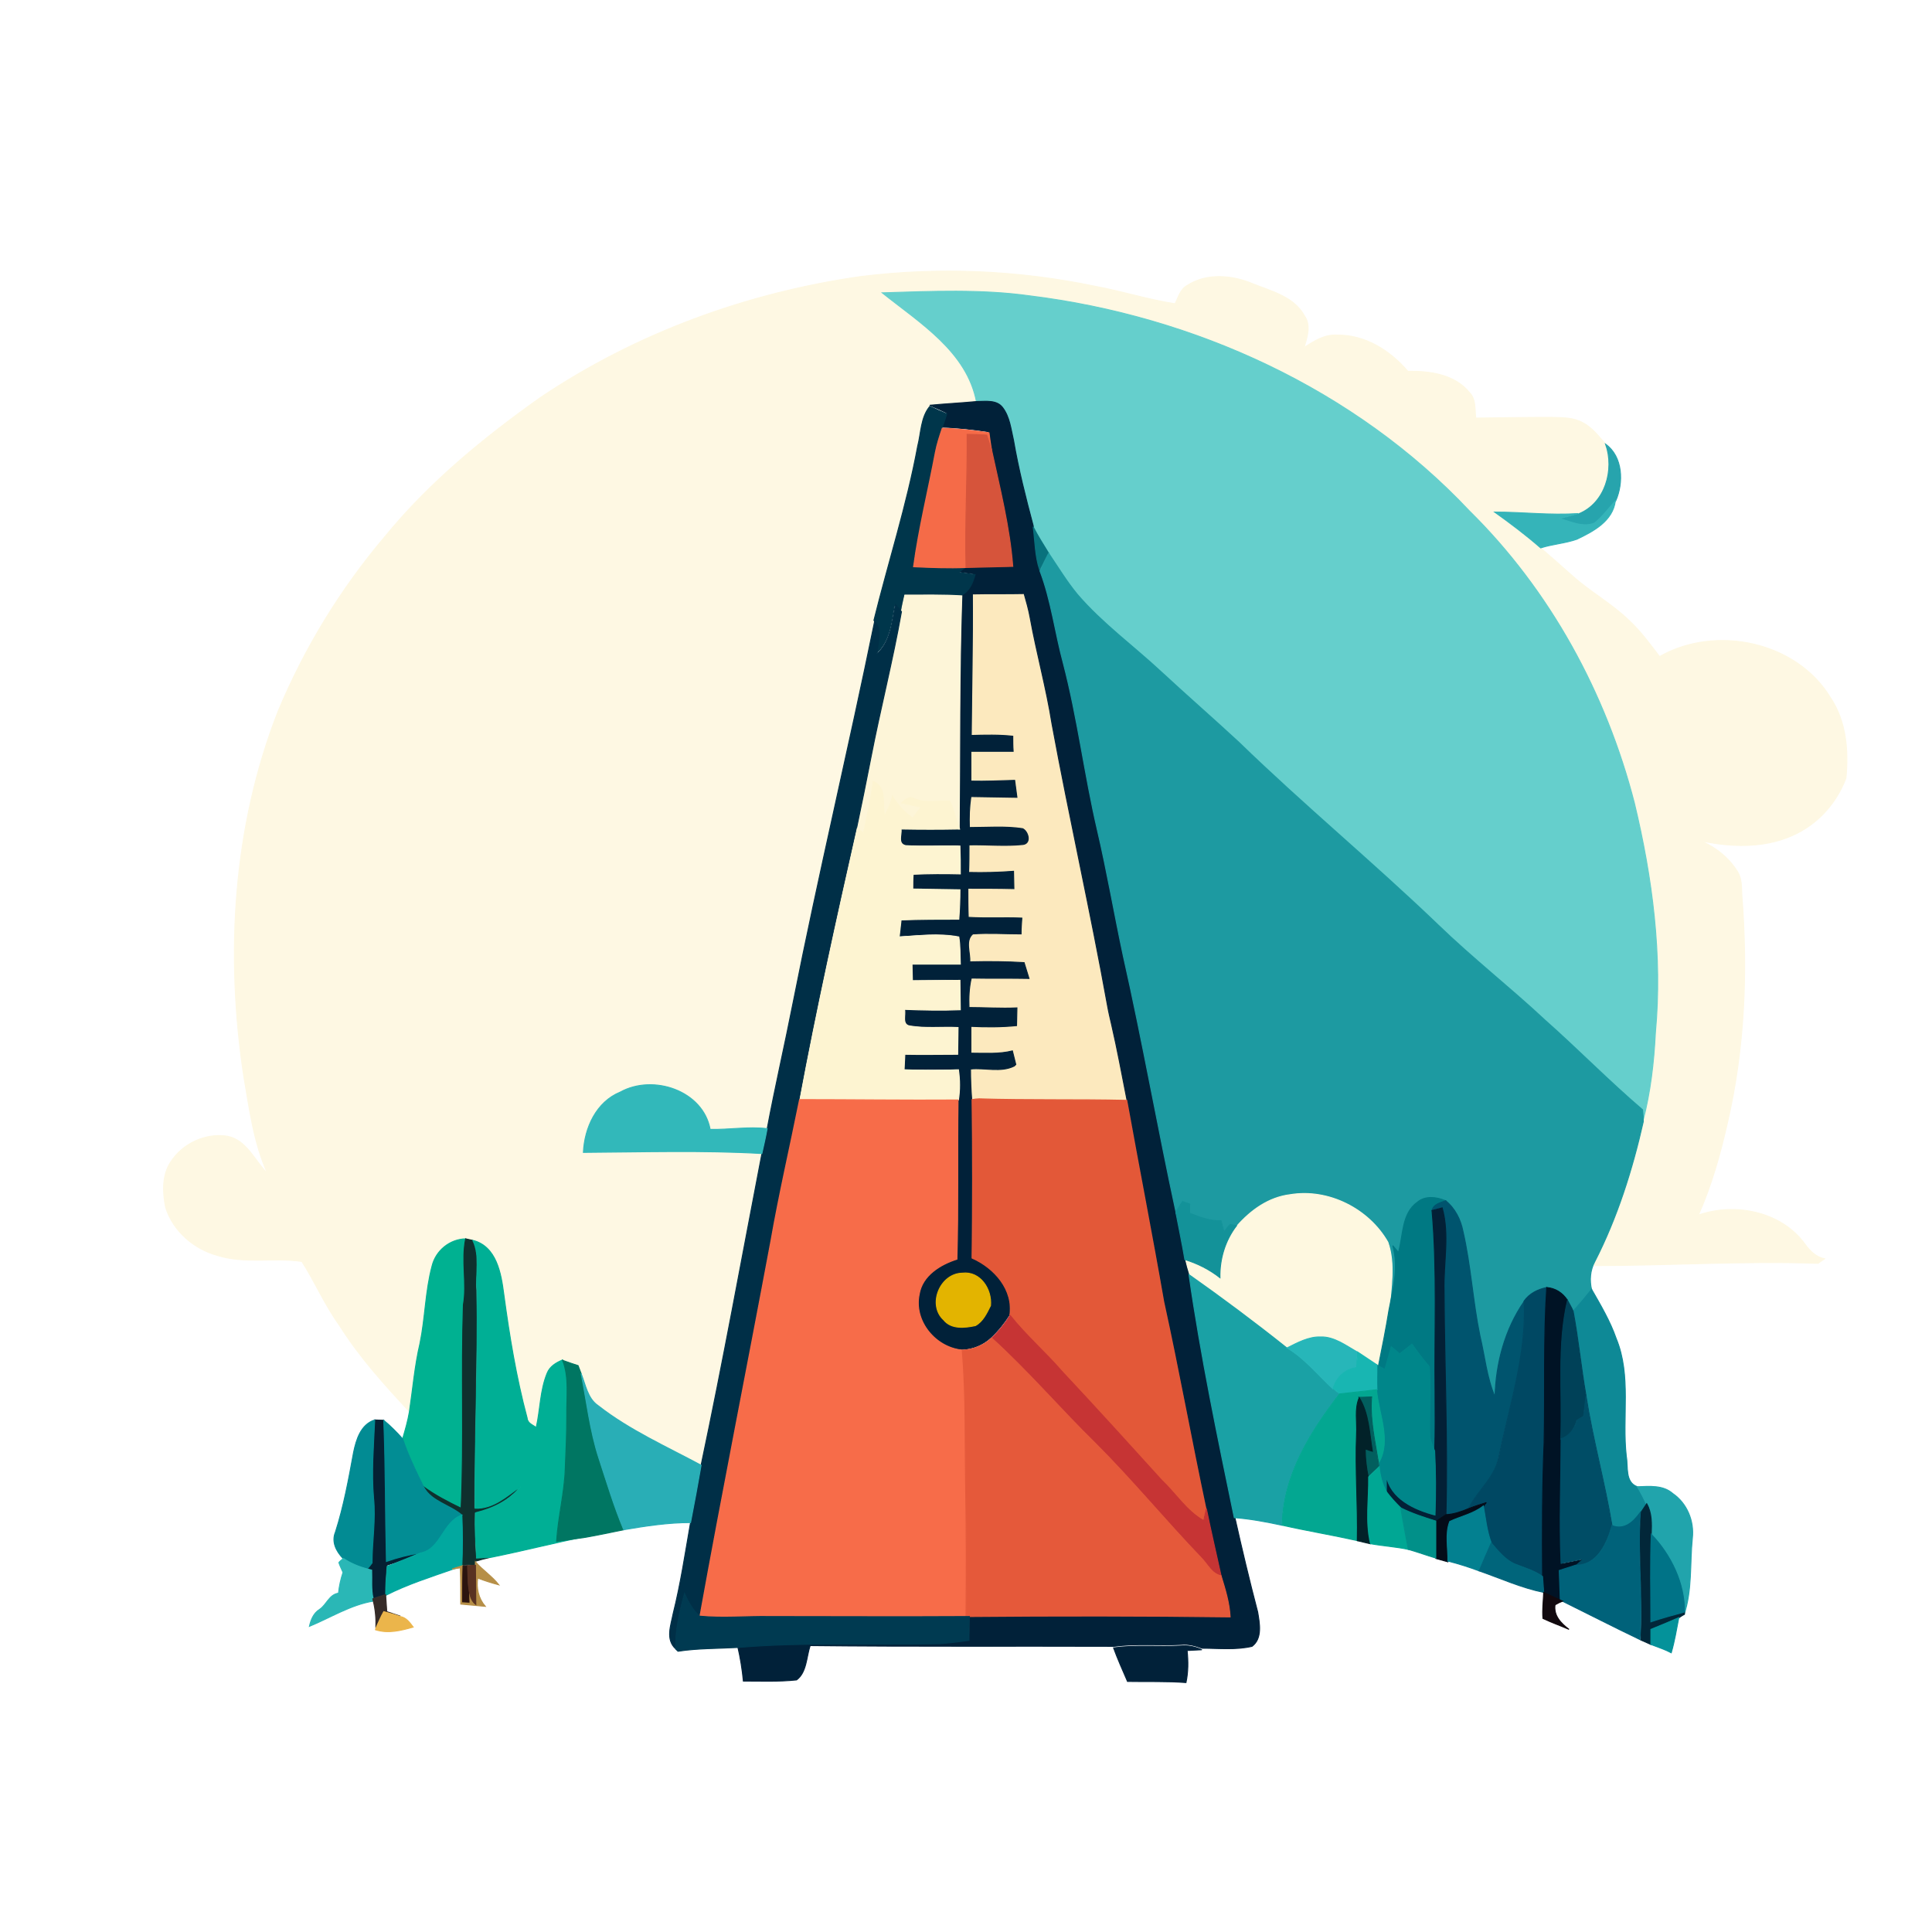 <?xml version="1.0" encoding="utf-8"?>
<!-- Generator: Adobe Illustrator 27.5.0, SVG Export Plug-In . SVG Version: 6.00 Build 0)  -->
<svg version="1.1" id="Layer_1" xmlns="http://www.w3.org/2000/svg" xmlns:xlink="http://www.w3.org/1999/xlink" x="0px" y="0px"
	 viewBox="0 0 512 512" style="enable-background:new 0 0 512 512;" xml:space="preserve">
<style type="text/css">
	.st0{display:none;fill:#3FBFC1;stroke:#3FBFC1;stroke-width:0.25;}
	.st1{fill:#FCE9BE;stroke:#FEF8E3;stroke-width:0.25;}
	.st2{fill:#FEF8E3;stroke:#FEF8E3;stroke-width:0.25;}
	.st3{fill:#65CFCC;stroke:#65CFCC;stroke-width:0.25;}
	.st4{fill:#012139;stroke:#012139;stroke-width:0.25;}
	.st5{fill:#00364B;stroke:#00364B;stroke-width:0.25;}
	.st6{fill:#F56B48;stroke:#F56B48;stroke-width:0.25;}
	.st7{fill:#D6543B;stroke:#D6543B;stroke-width:0.25;}
	.st8{fill:#27A4AD;stroke:#27A4AD;stroke-width:0.25;}
	.st9{fill:#35B4B9;stroke:#35B4B9;stroke-width:0.25;}
	.st10{fill:#09727D;stroke:#09727D;stroke-width:0.25;}
	.st11{fill:#1D9AA1;stroke:#1D9AA1;stroke-width:0.25;}
	.st12{fill:#FDF5D8;stroke:#FDF5D8;stroke-width:0.25;}
	.st13{display:none;fill:#FAE4B5;stroke:#FAE4B5;stroke-width:0.25;}
	.st14{fill:#002F47;stroke:#002F47;stroke-width:0.25;}
	.st15{display:none;fill:#34B9BA;stroke:#34B9BA;stroke-width:0.25;}
	.st16{display:none;fill:#FCE9BE;stroke:#FCE9BE;stroke-width:0.25;}
	.st17{fill:#FDF4D1;stroke:#FDF4D1;stroke-width:0.25;}
	.st18{display:none;fill:#2FACB1;stroke:#2FACB1;stroke-width:0.25;}
	.st19{display:none;fill:#35B6B9;stroke:#35B6B9;stroke-width:0.25;}
	.st20{display:none;fill:#FBE3B3;stroke:#FBE3B3;stroke-width:0.25;}
	.st21{display:none;fill:#C2AA7A;stroke:#C2AA7A;stroke-width:0.25;}
	.st22{display:none;fill:#F4D59F;stroke:#F4D59F;stroke-width:0.25;}
	.st23{display:none;fill:#F7E6C1;stroke:#F7E6C1;stroke-width:0.25;}
	.st24{display:none;fill:#F3E2B4;stroke:#F3E2B4;stroke-width:0.25;}
	.st25{fill:#32B8BA;stroke:#32B8BA;stroke-width:0.25;}
	.st26{fill:#F76C49;stroke:#F76C49;stroke-width:0.25;}
	.st27{fill:#E35838;stroke:#E35838;stroke-width:0.25;}
	.st28{display:none;fill:#2FB1B5;stroke:#2FB1B5;stroke-width:0.25;}
	.st29{fill:#FEF8E0;stroke:#FEF8E0;stroke-width:0.25;}
	.st30{fill:#007983;stroke:#007983;stroke-width:0.25;}
	.st31{fill:#139299;stroke:#139299;stroke-width:0.25;}
	.st32{fill:#00546E;stroke:#00546E;stroke-width:0.25;}
	.st33{fill:#032036;stroke:#032036;stroke-width:0.25;}
	.st34{fill:#00B191;stroke:#00B191;stroke-width:0.25;}
	.st35{fill:#0F302E;stroke:#0F302E;stroke-width:0.25;}
	.st36{fill:#00AF95;stroke:#00AF95;stroke-width:0.25;}
	.st37{display:none;fill:#FBEFD3;stroke:#FBEFD3;stroke-width:0.25;}
	.st38{display:none;fill:#33B4B7;stroke:#33B4B7;stroke-width:0.25;}
	.st39{fill:#E3B400;stroke:#E3B400;stroke-width:0.25;}
	.st40{fill:#1AA1A5;stroke:#1AA1A5;stroke-width:0.25;}
	.st41{fill:#004863;stroke:#004863;stroke-width:0.25;}
	.st42{fill:#001325;stroke:#001325;stroke-width:0.25;}
	.st43{fill:#0E8996;stroke:#0E8996;stroke-width:0.25;}
	.st44{fill:#004158;stroke:#004158;stroke-width:0.25;}
	.st45{fill:#C63434;stroke:#C63434;stroke-width:0.25;}
	.st46{fill:#27B6B9;stroke:#27B6B9;stroke-width:0.25;}
	.st47{fill:#E5593A;stroke:#E5593A;stroke-width:0.25;}
	.st48{fill:#00868A;stroke:#00868A;stroke-width:0.25;}
	.st49{fill:#18B6B2;stroke:#18B6B2;stroke-width:0.25;}
	.st50{fill:#007662;stroke:#007662;stroke-width:0.25;}
	.st51{fill:#29AEB6;stroke:#29AEB6;stroke-width:0.25;}
	.st52{fill:#03A791;stroke:#03A791;stroke-width:0.25;}
	.st53{fill:#025F5E;stroke:#025F5E;stroke-width:0.25;}
	.st54{fill:#004D66;stroke:#004D66;stroke-width:0.25;}
	.st55{fill:#022229;stroke:#022229;stroke-width:0.25;}
	.st56{fill:#052033;stroke:#052033;stroke-width:0.25;}
	.st57{fill:#028B93;stroke:#028B93;stroke-width:0.25;}
	.st58{fill:#028D94;stroke:#028D94;stroke-width:0.25;}
	.st59{fill:#00A794;stroke:#00A794;stroke-width:0.25;}
	.st60{fill:#21A4AC;stroke:#21A4AC;stroke-width:0.25;}
	.st61{fill:#040C19;stroke:#040C19;stroke-width:0.25;}
	.st62{fill:#022739;stroke:#022739;stroke-width:0.25;}
	.st63{fill:#019089;stroke:#019089;stroke-width:0.25;}
	.st64{fill:#038090;stroke:#038090;stroke-width:0.25;}
	.st65{fill:#00627A;stroke:#00627A;stroke-width:0.25;}
	.st66{fill:#01A89F;stroke:#01A89F;stroke-width:0.25;}
	.st67{display:none;fill:#BC5842;stroke:#BC5842;stroke-width:0.25;}
	.st68{display:none;fill:#FEDA6B;stroke:#FEDA6B;stroke-width:0.25;}
	.st69{fill:#007387;stroke:#007387;stroke-width:0.25;}
	.st70{fill:#00657B;stroke:#00657B;stroke-width:0.25;}
	.st71{fill:#2AB7B6;stroke:#2AB7B6;stroke-width:0.25;}
	.st72{fill:#B68F47;stroke:#B68F47;stroke-width:0.25;}
	.st73{fill:#2B140F;stroke:#2B140F;stroke-width:0.25;}
	.st74{fill:#593222;stroke:#593222;stroke-width:0.25;}
	.st75{fill:#003A51;stroke:#003A51;stroke-width:0.25;}
	.st76{fill:#11090E;stroke:#11090E;stroke-width:0.25;}
	.st77{fill:#352B28;stroke:#352B28;stroke-width:0.25;}
	.st78{fill:#EBB54B;stroke:#EBB54B;stroke-width:0.25;}
	.st79{display:none;fill:#2AADB2;stroke:#2AADB2;stroke-width:0.25;}
	.st80{fill:#04929A;stroke:#04929A;stroke-width:0.25;}
	.st81{display:none;fill:#C26E52;stroke:#C26E52;stroke-width:0.25;}
	.st82{display:none;fill:#2ABBBC;stroke:#2ABBBC;stroke-width:0.25;}
</style>
<path class="st0" d="M0,0h512v182.7c-4.7,0.2-9.2-1.2-13.3-3.5c-2-1.3-3.4,0.6-4.5,2c-1.6,0.4-3.2,0.7-4.8,1.1
	c0-0.9-0.1-1.7-0.1-2.6c-0.9,0.4-1.7,0.9-2.6,1.3c1,1.5,2.4,2.7,3.9,3.6c-0.2,0.1-0.6,0.4-0.8,0.5c-1.6-0.3-3.3-0.5-4.9-0.6
	c-9.1-14.9-30.5-19.4-45.3-10.9c-2.6-3.2-5-6.6-8-9.5c-4.6-4.4-10.3-7.6-15.1-11.9c-2.7-2.4-5.5-4.9-8.2-7.2
	c3.1-1.1,6.5-1.2,9.6-2.3c4.4-2.1,9.5-4.8,10.2-10.2c2.1-4.8,2-11.7-2.7-15c-1.9-2.1-3.6-4.5-6.2-5.8c-2.5-1.4-5.4-1.4-8.2-1.4
	c-6.7,0-13.4,0.1-20.1,0.2c-0.3-2.3,0.1-5-1.7-6.8c-3.9-4.8-10.5-5.7-16.3-5.6c-4.7-5.5-11.4-9.7-18.8-9.6c-3.3-0.2-6,1.6-8.7,3.3
	c0.8-2.7,1.9-5.8,0.1-8.4c-2.8-5.1-8.7-6.5-13.7-8.5c-5.4-2.3-12.2-2.9-17.3,0.4c-1.9,1-2.4,3.2-3.3,4.9c-7.1-1.1-13.9-3.3-21-4.6
	c-20.5-4.3-41.6-5.2-62.4-2.6c-30.1,4.3-59.4,15-84.7,32c-15.1,10.6-29.5,22.5-41.2,36.8c-11.8,13.9-21.4,29.6-28.4,46.4
	c-12.1,30.6-14,64.4-9.1,96.7c1.5,8.7,2.7,17.7,6.3,25.8c-3.4-3.4-5.5-8.9-10.7-9.9c-5.8-0.9-11.9,2-15,6.9c-2.3,3.5-2.1,8-1.3,12
	c2,6.2,7.4,11,13.7,12.7c7.3,2.3,15,0.6,22.4,1.6c3.5,5.5,6.2,11.6,10,17c5.2,8.4,12,15.7,18.6,22.9c-0.4,2.4-1,4.9-1.8,7.2
	c-1.5-1.8-3.2-3.4-5-4.9c-0.8-0.1-1.6-0.1-2.4-0.1c-3.7,1.2-4.9,5.2-5.6,8.6c-1.3,7.1-2.6,14.2-4.7,21.2c-1.1,2.6,0.1,5.1,2,7
	c-0.4,0.3-1.1,0.8-1.4,1.1c0.4,0.9,0.8,1.7,1.1,2.6c-0.6,1.8-1,3.6-1.2,5.5c-2.4,0.4-3.1,3-5,4.3c-1.6,1-2.3,2.7-2.7,4.5
	c-19.2,10.5-37.9,21.8-55,35.5c-5.5,0.1-9.1,5.3-14.2,6.9c-0.7-0.5-1.3-1-2-1.5c-0.4,2-1,4-1.9,5.9c-0.7-1-1.4-1.9-2.1-2.9
	c-0.3,1-0.6,2-0.9,2.9c-0.9-0.5-1.8-1-2.7-1.5c-1.1,0.5-2.2,0.9-3.2,1.4V0z"/>
<polygon class="st1" points="256.6,153.5 255.3,292.7 300.7,291.5 273.8,154.7 "/>
<path class="st2" d="M444.9,221.3c6.2,0.8,12.1,4.2,15.5,9.6c1.2,1.8,1.1,4.1,1.2,6.2c1.6,20.2,0.8,40.6-3.8,60.4
	c-1.9,8.4-4.2,16.6-7.7,24.5c9.8-3.4,22.1-0.9,28.3,7.8c1.3,1.8,2.9,3.3,5.1,3.8c-0.6,0.4-1.1,0.8-1.7,1.2
	c-19.7-0.7-39.5,0.6-59.2,0.6l-0.1-1c6-11.7,10.1-24.4,12.9-37.2c2-7.6,2.8-15.5,3.3-23.4c1.9-20.5-0.8-41.1-5.6-61
	c-7.5-29-22.3-56.2-43.7-77.3c-30.3-32.3-72.9-51.6-116.5-57c-13-1.8-26.1-1.2-39.1-0.8c9.9,7.9,22.5,15.6,25.1,29.1
	c-4.2,0.3-8.3,0.5-12.5,1c-2.4,3-2.3,7-3.2,10.5c-2.9,15.7-7.8,30.8-11.4,46.3c-6.9,33.7-14.9,67.2-21.6,101
	c-2.2,11.2-4.8,22.4-6.9,33.6c-5.1-0.7-10.1,0.3-15.1,0.2c-1.9-10.3-15.1-14.8-23.8-9.9c-6.4,2.6-9.5,9.5-9.8,16.1
	c15.8-0.2,31.5-0.7,47.3,0.3c-5.3,27.5-10.3,55.1-16.1,82.5c-9.2-5-18.9-9.3-27.3-15.8c-2.9-1.9-3.4-5.5-4.5-8.5
	c-0.2-0.5-0.6-1.6-0.8-2.1c-1.4-0.5-2.8-0.9-4.1-1.4c-1.6,0.8-3.4,1.7-4.1,3.5c-1.9,4.5-1.9,9.6-2.9,14.4c-0.9-0.7-2.3-1.1-2.4-2.5
	c-3-10.8-4.7-21.9-6.2-32.9c-0.7-5.5-1.9-12.7-8.2-14.2c-0.5-0.1-1.4-0.3-1.8-0.4c-4.2,0.1-7.9,3.2-8.9,7.2
	c-1.8,6.7-1.8,13.7-3.2,20.4c-1.4,6-1.8,12.1-2.8,18.1c-6.7-7.2-13.4-14.6-18.6-22.9c-3.9-5.4-6.5-11.5-10-17
	c-7.4-1.1-15.2,0.7-22.4-1.6c-6.2-1.7-11.7-6.4-13.7-12.7c-0.8-3.9-1-8.5,1.3-12c3.1-4.9,9.2-7.8,15-6.9c5.2,1,7.3,6.5,10.7,9.9
	c-3.7-8.2-4.8-17.1-6.3-25.8c-4.9-32.3-2.9-66.1,9.1-96.7c7-16.8,16.6-32.5,28.4-46.4c11.7-14.3,26.2-26.2,41.2-36.8
	c25.3-17,54.6-27.7,84.7-32c20.8-2.6,41.9-1.7,62.4,2.6c7,1.3,13.9,3.5,21,4.6c0.9-1.8,1.4-3.9,3.3-4.9c5.1-3.3,11.9-2.7,17.3-0.4
	c5,2,10.9,3.4,13.7,8.5c1.8,2.6,0.7,5.7-0.1,8.4c2.6-1.7,5.4-3.5,8.7-3.3c7.5-0.1,14.1,4.1,18.8,9.6c5.8-0.1,12.4,0.8,16.3,5.6
	c1.8,1.8,1.4,4.5,1.7,6.8c6.7-0.1,13.4-0.2,20.1-0.2c2.8,0.1,5.7,0,8.2,1.4c2.6,1.3,4.3,3.7,6.2,5.8c2.4,6.8-0.1,15.8-7.2,18.5
	c-7.4,0.5-14.7-0.5-22.1-0.4c4.2,3,8.3,6.1,12.2,9.5c2.8,2.4,5.5,4.8,8.2,7.2c4.8,4.3,10.5,7.4,15.1,11.9c3,2.8,5.5,6.2,8,9.5
	c14.9-8.5,36.3-4,45.3,10.9c4.2,6.3,4.8,14,4.1,21.3C485.4,216.3,473.4,230,444.9,221.3z"/>
<path class="st3" d="M233.8,77.6c13-0.4,26.2-1,39.1,0.8c43.7,5.4,86.2,24.8,116.5,57c21.4,21.1,36.2,48.3,43.7,77.3
	c4.8,19.9,7.5,40.5,5.6,61c-0.4,7.9-1.3,15.7-3.3,23.4c-0.1-0.8-0.2-2.3-0.2-3.1c-8.8-7.6-17-16-25.8-23.7
	c-9.2-8.8-19.3-16.6-28.5-25.4c-17.2-16.5-35.6-31.7-52.7-48.3c-6.7-6.3-13.7-12.3-20.5-18.6c-7.4-6.9-15.7-12.8-22.3-20.6
	c-2.8-3.4-5.1-7.3-7.6-10.9c-1.5-2.3-2.9-4.6-4.1-7c-1.9-7.5-3.8-15-5.2-22.6c-0.7-3-1-6.2-2.9-8.7c-1.6-2.1-4.5-1.6-6.8-1.6
	C256.3,93.2,243.8,85.6,233.8,77.6z"/>
<path class="st4" d="M269.4,271.8c-3.9,0.4-8.2,0.4-12.1,0.2c0,2.4,0,4.8,0,7.1c3.7,0,7.4,0.3,11-0.6c0.3,1.2,0.6,2.4,0.9,3.6
	l-0.4,0.4c-3.6,1.8-7.8,0.4-11.6,0.8c0,2.6,0.1,5.3,0.3,7.9c0.1,13.9,0.2,27.9,0,41.9c5.9,2.6,11.1,8.5,10,15.3
	c-1.4,2.2-3,4.2-4.9,6c-2.1,2-4.9,3.1-7.8,3.2c-7-0.7-12.9-7.7-11.4-14.8c0.8-5,5.5-7.9,10-9.3c0.3-14.1,0-28.1,0.3-42.2
	c0.4-2.7,0.4-5.4,0-8c-4.8,0.1-9.6,0.1-14.4,0c0.1-1.4,0.1-2.7,0.2-4.1c4.7,0,9.4,0,14,0c0-2.4,0.1-4.7,0.1-7.1
	c-4.3-0.1-8.6,0.3-12.8-0.4c-2.2-0.3-1-2.9-1.4-4.4c4.9,0.2,9.9,0.3,14.8,0.1c0-2.6-0.1-5.2-0.1-7.8c-4.2,0-8.4,0.1-12.6,0.1
	c0-1.5-0.1-2.9-0.1-4.4c4.2,0,8.5,0,12.8,0c0-2.4,0.1-4.8-0.4-7.2c-5.2-1-10.6-0.3-15.8,0c0.1-1.5,0.3-3,0.5-4.5
	c5.1-0.2,10.2-0.2,15.3-0.2c0.3-2.6,0.4-5.2,0.3-7.8c-4.2,0-8.3,0-12.5-0.2c0.1-1.3,0.1-2.6,0.1-3.9c4.2-0.3,8.3-0.2,12.5-0.1
	c0-2.5-0.1-4.9-0.1-7.4c-4.8-0.1-9.6,0.2-14.4-0.1c-2.2-0.5-1.1-2.8-1.2-4.4c5.2,0.1,10.3,0.1,15.5,0c0.1-20.6,0-41.3,0.7-61.9
	c2.2-1.1,3.1-3.3,3.7-5.5c-1.5-0.2-2.9-0.4-4.4-0.6c0.6-0.5,1.3-0.9,1.9-1.4c4.1-0.1,8.2-0.1,12.4-0.3c-0.9-10.4-3.4-20.6-5.6-30.8
	c-0.3-1.5-0.5-3-0.7-4.6c-4.1-0.6-8.3-1.1-12.4-1.2c0.4-1.3,0.8-2.5,1.3-3.8c-1.5-0.7-3-1.4-4.5-2c4.1-0.4,8.3-0.6,12.5-1
	c2.3,0,5.2-0.5,6.8,1.6c1.9,2.5,2.2,5.7,2.9,8.7c1.3,7.6,3.2,15.1,5.2,22.6c0.5,3.8,0.5,7.8,1.8,11.4c2.9,7.9,3.9,16.4,6.2,24.5
	c3.8,14.5,5.6,29.4,9,44.1c2.6,11.1,4.5,22.4,6.9,33.5c5.2,22.6,9.2,45.5,14,68.1c0.9,4.2,1.7,8.4,2.4,12.6c0.3,1.3,0.7,2.7,1.1,4
	c3.1,21.6,7.5,43,12,64.4c1.9,8.5,3.9,16.9,6.1,25.3c0.5,3,1.3,7-1.5,9.1c-4.3,1-8.8,0.5-13.2,0.5c-1.8-0.7-3.7-1.2-5.6-1
	c-5.9,0.3-11.9-0.3-17.8,0.5c-26.8-0.1-53.6,0.1-80.5-0.2c-1,3-0.9,7.1-3.6,9.1c-4.7,0.5-9.4,0.3-14.1,0.3c-0.3-3.1-0.8-6.2-1.5-9.2
	c17.8-1.6,35.7-0.6,53.5-1c2.6-0.1,5.2-0.5,7.8-0.9c0-2.1,0.1-4.2,0.1-6.3c23-0.1,46-0.2,69,0.1c-0.2-3.8-1.3-7.3-2.4-10.9
	c-1.3-5.9-2.7-11.9-3.9-17.8c-3.9-18.2-7.2-36.6-11.2-54.9c-3.1-17.8-6.5-35.6-9.8-53.4c-1.3-6.6-2.5-13.1-4-19.6
	c-0.4-1.7-0.8-3.4-1.1-5.1c-4.5-25-10.1-49.7-14.7-74.6c-1.5-9.5-4.1-18.8-5.8-28.2c-0.4-2.2-1-4.3-1.6-6.4c-4.6,0.1-9.1,0-13.7,0.1
	c0.1,12.5-0.2,25-0.3,37.5c3.7-0.1,7.3-0.2,11,0.2c0,1.3,0,2.7,0.1,4c-3.8,0-7.5,0-11.2,0c0,2.6,0,5.3,0,7.9
	c3.9,0.1,7.7-0.1,11.6-0.2c0.2,1.5,0.4,3,0.6,4.5c-4.1-0.1-8.1-0.1-12.2-0.2c-0.4,2.7-0.5,5.4-0.4,8.2c4.7,0,9.5-0.4,14.1,0.3
	c1.5,0.7,2.4,3.9,0.1,4.2c-4.8,0.5-9.5,0-14.3,0.1c0,2.4,0,4.9-0.1,7.3c4,0.1,8,0,11.9-0.3c0,1.5,0.1,3,0.1,4.6
	c-4.1-0.1-8.1-0.1-12.2-0.1c0,2.6,0,5.1,0.1,7.7c4.7,0.3,9.4,0,14.2,0.2c-0.1,1.4-0.2,2.8-0.2,4.2c-4.3,0-8.5-0.3-12.8,0
	c-2.1,1.8-0.6,5-0.8,7.4c4.8-0.1,9.6-0.1,14.4,0.2c0.4,1.4,0.9,2.8,1.3,4.2c-5.1-0.1-10.2,0-15.3-0.1c-0.6,2.6-0.7,5.2-0.6,7.8
	c4.2,0,8.4,0.3,12.7,0.1L269.4,271.8z"/>
<path class="st5" d="M243.2,118.2c0.9-3.5,0.8-7.6,3.2-10.5c1.5,0.7,3,1.4,4.5,2c-0.4,1.3-0.8,2.5-1.3,3.8c-0.7,2.1-1.3,4.2-1.8,6.3
	c-1.9,10.1-4.4,20.1-5.8,30.3c4.6,0.3,9.3,0.5,13.9,0.2c-0.6,0.5-1.3,0.9-1.9,1.4c1.5,0.2,2.9,0.4,4.4,0.6c-0.6,2.2-1.5,4.4-3.7,5.5
	c-5-0.3-10-0.2-15.1-0.2c-0.2,1.5-0.6,2.9-0.9,4.4c-0.5-0.6-1.1-1.3-1.6-1.9c-0.9,4.5-1.2,9.8-4.9,13c0.1-2.9,1.5-6.2-0.6-8.7
	C235.4,149,240.3,133.9,243.2,118.2z"/>
<path class="st6" d="M247.9,119.8c0.4-2.1,1.1-4.2,1.8-6.3c4.2,0.1,8.3,0.6,12.4,1.2c0.2,1.5,0.4,3.1,0.7,4.6
	c-0.4-1.3-0.9-2.7-1.3-4c-1.7-0.1-3.5-0.1-5.2-0.2c0.1,11.8-0.6,23.5-0.3,35.3c-4.6,0.2-9.3,0-13.9-0.2
	C243.5,139.9,246,129.9,247.9,119.8z"/>
<path class="st7" d="M256.3,115.1c1.7,0,3.5,0.1,5.2,0.2c0.4,1.3,0.9,2.7,1.3,4c2.2,10.2,4.8,20.4,5.6,30.8
	c-4.1,0.1-8.2,0.2-12.4,0.3C255.7,138.6,256.4,126.9,256.3,115.1z"/>
<path class="st8" d="M425.5,117.7c4.6,3.3,4.8,10.2,2.7,15c-1.8,2-3.4,4.2-5.5,5.9c-3.1,1.3-6.4-0.4-9.4-1.1c1.7-0.4,3.4-0.8,5-1.3
	C425.4,133.4,427.9,124.5,425.5,117.7z"/>
<path class="st9" d="M422.6,138.6c2.1-1.7,3.7-3.9,5.5-5.9c-0.7,5.4-5.8,8.1-10.2,10.2c-3.1,1.1-6.5,1.3-9.6,2.3
	c-3.9-3.4-8-6.5-12.2-9.5c7.4,0,14.7,0.9,22.1,0.4c-1.7,0.5-3.4,0.9-5,1.3C416.2,138.2,419.5,139.9,422.6,138.6z"/>
<path class="st10" d="M273.8,139.6c1.2,2.4,2.7,4.7,4.1,7c-0.8,1.5-1.6,3-2.4,4.4C274.3,147.4,274.3,143.4,273.8,139.6z"/>
<path class="st11" d="M277.9,146.6c2.5,3.7,4.8,7.5,7.6,10.9c6.6,7.7,14.9,13.7,22.3,20.6c6.8,6.3,13.7,12.3,20.5,18.6
	c17.1,16.6,35.5,31.8,52.7,48.3c9.2,8.9,19.2,16.7,28.5,25.4c8.7,7.7,16.9,16.1,25.8,23.7c0.1,0.8,0.2,2.3,0.2,3.1
	c-2.9,12.8-6.9,25.5-12.9,37.2c-1.2,2.3-1.4,4.9-0.8,7.4c-1.5,2-3.2,3.9-4.9,5.8c-0.5-1-1-2-1.5-2.9c-1.2-1.9-3.2-3.1-5.5-3.4
	c-2.4,0.5-4.6,1.6-6,3.6c-5.1,7.4-7.5,16.4-7.7,25.3c-2.2-5.2-2.7-10.8-4-16.2c-2-9.1-2.5-18.5-4.5-27.7c-0.6-3.1-2.1-6.1-4.6-8.1
	c-2.4-0.9-5.3-1.4-7.5,0.4c-4.2,3-3.7,8.8-4.9,13.4c-0.5-0.6-1-1.2-1.5-1.8c1.5,5.6,0.1,11.4-1,17c0.4-5.9,1.6-12.2-0.4-17.9
	c-5.1-8.9-15.8-14.3-25.9-12.6c-5.6,0.7-10.4,4.1-14.1,8.3c-0.4-0.1-1.3-0.2-1.7-0.3c-0.6,0.6-1.1,1.3-1.6,2c-0.3-1-0.5-2-0.8-3
	c-2.9,0-5.6-0.9-8.3-2c0-0.8,0-1.6,0-2.4c-0.7-0.2-1.3-0.5-1.9-0.7c-0.6,1-1.2,1.9-1.8,2.9c-4.9-22.7-8.9-45.5-14-68.1
	c-2.4-11.2-4.3-22.4-6.9-33.5c-3.4-14.6-5.2-29.5-9-44.1c-2.2-8.1-3.2-16.6-6.2-24.5C276.4,149.6,277.1,148.1,277.9,146.6z"/>
<path class="st12" d="M238.9,162.1c0.2-1.5,0.6-3,0.9-4.4c5,0,10-0.1,15.1,0.2c-0.7,20.6-0.5,41.3-0.7,61.9
	c-0.9-2.4-1.4-5.1-2.6-7.4c-3.1-0.2-6.3,0.8-9.3-0.6c-1.4-0.9-2.5,0.2-3.5,1.1c1.7,0.4,3.5,0.8,5.2,1.1c-0.7,1-1.4,1.9-2.2,2.9
	c-2.2-1.5-4-3.5-5.4-5.8c-0.4,1.8-1.2,3.5-2.1,5.2c-0.6-3.2,0.7-7.6-3-9.1c-0.6,4.6-1.6,9.2-2.7,13.7c-0.4-0.3-1.2-1-1.6-1.3
	c1.3-6.2,2.6-12.4,3.8-18.7C233.3,187.8,236.6,175.1,238.9,162.1z"/>
<path class="st13" d="M257.7,157.7c4.6-0.1,9.1,0,13.7-0.1c0.6,2.1,1.2,4.2,1.6,6.4c1.7,9.4,4.3,18.7,5.8,28.2
	c-1.2,3.1-0.9,6.3-0.2,9.5c-0.8,0.4-1.5,0.7-2.2,1.1c0.1-1.4,0-2.9,0.1-4.3c-1.9,0.9-3.8,0.4-5.6-0.3c-0.4-0.9-0.8-1.7-1.3-2.5
	c-0.3-0.1-0.9-0.2-1.2-0.2c-3.7-0.4-7.3-0.3-11-0.2C257.5,182.8,257.8,170.2,257.7,157.7z"/>
<path class="st14" d="M237.3,160.2c0.5,0.6,1.1,1.3,1.6,1.9c-2.3,13-5.6,25.8-8.1,38.7c-1.2,6.2-2.5,12.5-3.8,18.7
	c-5.4,23.9-10.7,47.8-15.2,71.9c-2.5,12.5-5.4,24.9-7.6,37.5c-6.2,33.1-12.8,66.2-18.8,99.4c-1.9-1.6-3-3.8-4-6
	c-1.3,4.8-2.5,9.7-2.3,14.7c-2.8-2.5-1.3-6.3-0.7-9.4c2-8,3.2-16.1,4.6-24.1c1-5.1,1.9-10.1,2.8-15.2c5.8-27.4,10.8-55,16.1-82.5
	c0.5-2.2,1-4.4,1.4-6.6c2.1-11.2,4.7-22.4,6.9-33.6c6.7-33.8,14.7-67.2,21.6-101c2.1,2.5,0.8,5.8,0.6,8.7
	C236.1,170,236.4,164.7,237.3,160.2z"/>
<path class="st15" d="M494.2,181.3c1-1.5,2.5-3.4,4.5-2c4.1,2.3,8.6,3.7,13.3,3.5v18.4c-7.3,3.5-15.9,0.8-22.9,4.9
	c0.7-7.3,0.1-15.1-4.1-21.3c1.6,0.1,3.3,0.3,4.9,0.6c0.2-0.1,0.6-0.4,0.8-0.5c-1.5-1-2.9-2.2-3.9-3.6c0.9-0.4,1.7-0.9,2.6-1.3
	c0,0.8,0,1.7,0.1,2.6C491,182,492.6,181.7,494.2,181.3z"/>
<path class="st16" d="M278.9,192.2c4.6,24.9,10.2,49.6,14.7,74.6c0,0.6-0.1,1.8-0.1,2.4c-4.7-2.8-10-4.2-15.1-6
	c-0.8-2.5-3.4-3-5.7-3.6c-0.5-1.4-0.9-2.8-1.3-4.2c-4.8-0.3-9.6-0.3-14.4-0.2c0.2-2.4-1.2-5.6,0.8-7.4c4.2-0.3,8.5,0,12.8,0
	c0.1-1.4,0.2-2.8,0.2-4.2c-4.7-0.2-9.4,0.1-14.2-0.2c0-2.6-0.1-5.1-0.1-7.7c4.1,0,8.1,0,12.2,0.1c0-1.5-0.1-3.1-0.1-4.6
	c-4,0.3-8,0.3-11.9,0.3c0-2.4,0-4.9,0.1-7.3c4.8-0.1,9.5,0.3,14.3-0.1c2.3-0.2,1.4-3.4-0.1-4.2c-4.7-0.7-9.4-0.3-14.1-0.3
	c-0.1-2.7-0.1-5.5,0.4-8.2c4.1,0.1,8.1,0.1,12.2,0.2c-0.2-1.5-0.4-3-0.6-4.5c-3.9,0.2-7.7,0.3-11.6,0.2c0-2.6,0-5.3,0-7.9
	c3.8,0,7.5,0,11.2,0c0-1.3,0-2.7-0.1-4c0.3,0.1,0.9,0.2,1.2,0.2c0.4,0.8,0.9,1.7,1.3,2.5c1.8,0.7,3.8,1.2,5.6,0.3
	c-0.1,1.4,0,2.9-0.1,4.3c0.7-0.4,1.5-0.8,2.2-1.1C277.9,198.6,277.6,195.3,278.9,192.2z"/>
<path class="st17" d="M231.4,207.1c3.7,1.5,2.4,6,3,9.1c0.9-1.6,1.7-3.3,2.1-5.2c1.4,2.3,3.2,4.3,5.4,5.8c0.7-1,1.4-1.9,2.2-2.9
	c-1.8-0.4-3.5-0.7-5.2-1.1c1-0.9,2.1-2,3.5-1.1c3,1.3,6.2,0.4,9.3,0.6c1.2,2.4,1.6,5,2.6,7.4c-5.2,0.1-10.3,0.1-15.5,0
	c0.2,1.5-1,3.9,1.2,4.4c4.8,0.3,9.6,0,14.4,0.1c0.1,2.5,0.1,4.9,0.1,7.4c-4.2-0.1-8.3-0.1-12.5,0.1c-0.1,1.3-0.1,2.6-0.1,3.9
	c4.2,0.1,8.3,0.1,12.5,0.2c0,2.6-0.1,5.2-0.3,7.8c-5.1,0-10.2,0-15.3,0.2c-0.2,1.5-0.3,3-0.5,4.5c5.2-0.3,10.6-1,15.8,0
	c0.4,2.4,0.3,4.8,0.4,7.2c-4.3,0-8.5,0-12.8,0c0,1.5,0.1,2.9,0.1,4.4c4.2,0,8.4-0.1,12.6-0.1c0,2.6,0.1,5.2,0.1,7.8
	c-4.9,0.2-9.9,0.1-14.8-0.1c0.4,1.4-0.8,4,1.4,4.4c4.2,0.7,8.5,0.2,12.8,0.4c0,2.4-0.1,4.7-0.1,7.1c-4.7,0-9.4,0.1-14,0
	c-0.1,1.4-0.1,2.7-0.2,4.1c4.8,0.2,9.6,0.2,14.4,0c0.4,2.7,0.4,5.4,0,8c-14,0.1-28-0.1-42-0.1c4.5-24.1,9.8-48,15.2-71.9
	c0.4,0.3,1.2,1,1.6,1.3C229.8,216.3,230.8,211.7,231.4,207.1z"/>
<path class="st18" d="M444.9,221.3c8.8-1.3,18.1-1,26.6,2c7.2,3.2,14.3,6.4,21.2,10c-2.8,0.6-5.4-0.7-7.9-1.8
	c-6.6,3.1-14.3-0.1-20.9,3.1c-0.9,0.7-1.5,1.6-2.2,2.4c-0.2-2.1-0.1-4.4-1.2-6.2C457,225.5,451.1,222.1,444.9,221.3z"/>
<path class="st19" d="M463.9,234.7c6.6-3.1,14.3,0,20.9-3.1c2.5,1,5.1,2.3,7.9,1.8c6.6,2.8,13.1,6,19.3,9.6v77.3
	c-0.3-0.4-0.9-1.3-1.2-1.8c-2,0.4-4.1,1.6-6,0.6c-3.4-1.8-7.3-2.1-10.9-2.9c-4.1-1.1-8.4,0.6-12.5-0.5c-2.6-1.9-5-4-8.4-4
	c-0.4-0.8-0.8-1.5-1.2-2.3c-2.4,0.1-4.7,0.7-7,1.1c-0.9-1-1.9-2.1-2.8-3.1c-0.3-1.2-0.8-2.3-1-3.4c-0.7,1.8-1.5,3.7-2.5,5.4
	c-0.5-2.6-0.2-5.3,0.8-7.8c0.7-1.5-0.8-2.8-1.2-4c4.5-19.8,5.4-40.2,3.8-60.4C462.4,236.3,463,235.3,463.9,234.7z"/>
<path class="st20" d="M256.8,267.4c-0.1-2.6,0-5.2,0.6-7.8c5.1,0.1,10.2,0,15.3,0.1c2.2,0.5,4.9,1.1,5.7,3.6
	c-2.7-0.7-5.4-1.3-8.1-1.7c0.4,0.4,1.2,1.2,1.6,1.6c7.1,2.8,15.5,3.2,21.5,8.2c-6-1.6-12.2-2.4-18.3-3.7c-1.8-0.4-3.8-0.3-5.6-0.2
	C265.2,267.7,261,267.4,256.8,267.4z"/>
<path class="st21" d="M270.2,261.6c2.7,0.4,5.4,1,8.1,1.7c5.1,1.8,10.4,3.2,15.1,6c0-0.6,0.1-1.8,0.1-2.4c0.3,1.7,0.7,3.4,1.1,5.1
	c-0.3-0.1-1-0.4-1.3-0.5c-6.1-5-14.4-5.3-21.5-8.2C271.4,262.8,270.6,262,270.2,261.6z"/>
<path class="st22" d="M269.5,267.5c1.9-0.2,3.8-0.3,5.6,0.2c6.1,1.2,12.2,2.1,18.3,3.7c0.3,0.1,1,0.4,1.3,0.5
	c1.5,6.5,2.7,13.1,4,19.6c-13-0.3-26.1,0-39.1-0.4c2.9-0.9,6-1.2,9-1.2c-0.2-0.3-0.6-1-0.8-1.3c1.3-1.9,2.7-4.1,1.5-6.4
	c-0.3-1.2-0.6-2.4-0.9-3.6c-0.3-2.3,0.1-4.5,0.6-6.7c1.5-0.1,3-0.1,4.5-0.2c-0.1-0.9-0.4-1.7-0.9-2.4c-1.2,0.1-2.2,0.7-3.2,1.1
	L269.5,267.5z"/>
<path class="st23" d="M257.3,272.1c3.9,0.2,7.8,0.1,11.7-0.2c-0.5,2.2-0.9,4.5-0.6,6.7c-3.6,1-7.3,0.7-11,0.6
	C257.3,276.8,257.3,274.5,257.3,272.1z"/>
<path class="st24" d="M269.3,282.2c1.1,2.3-0.3,4.6-1.5,6.4c0.2,0.3,0.6,1,0.8,1.3c-3,0-6.1,0.3-9,1.2c-0.5,0.1-1.4,0.2-1.9,0.2
	c-0.2-2.6-0.3-5.3-0.3-7.9c3.8-0.5,8.1,0.9,11.6-0.8L269.3,282.2z"/>
<path class="st25" d="M164.4,289.4c8.7-4.8,21.9-0.4,23.8,9.9c5.1,0.1,10.1-0.8,15.1-0.2c-0.4,2.2-0.9,4.4-1.4,6.6
	c-15.7-0.9-31.5-0.4-47.3-0.3C154.9,298.9,158,292,164.4,289.4z"/>
<path class="st26" d="M204.3,328.9c2.2-12.6,5.1-25,7.6-37.5c14,0,28,0.2,42,0.1c-0.2,14.1,0.1,28.1-0.3,42.2
	c-4.4,1.4-9.2,4.3-10,9.3c-1.5,7.1,4.3,14.1,11.4,14.8c1,12,0.7,24.1,0.9,36.2c0.2,11.5,0.2,22.9,0.1,34.4c-17.3,0-34.7-0.1-52,0
	c-6.2,0-12.4,0.5-18.5-0.1C191.5,395.1,198.1,362.1,204.3,328.9z"/>
<path class="st27" d="M257.6,291.4c0.5-0.1,1.4-0.2,1.9-0.2c13,0.4,26.1,0.1,39.1,0.4c3.2,17.8,6.7,35.6,9.8,53.4
	c4,18.2,7.3,36.6,11.2,54.9c-0.2,0.8-0.5,2.4-0.7,3.2c-4.6-2.6-7.4-7.3-11.2-10.8c-8.7-9.6-17.5-19.2-26.3-28.7
	c-4.4-5.2-9.5-9.6-13.8-14.9c1.1-6.9-4.1-12.7-10-15.3C257.8,319.3,257.8,305.3,257.6,291.4z"/>
<path class="st28" d="M457.9,297.5c0.4,1.3,1.9,2.6,1.2,4c-1,2.5-1.3,5.1-0.8,7.8c1-1.7,1.8-3.5,2.5-5.4c0.3,1.2,0.7,2.3,1,3.4
	c0.9,1.1,1.9,2.1,2.8,3.1c2.3-0.4,4.6-1,7-1.1c0.4,0.7,0.8,1.5,1.2,2.3c3.4,0,5.8,2.2,8.4,4c4.1,1.1,8.4-0.6,12.5,0.5
	c3.7,0.8,7.5,1.2,10.9,2.9c2,1,4.1-0.2,6-0.6c0.3,0.4,0.9,1.3,1.2,1.8v19.9c-8.4-9.2-21.6-11.4-33.5-10.4
	c-6.2-8.7-18.5-11.2-28.3-7.8C453.6,314.1,456,305.8,457.9,297.5z"/>
<path class="st29" d="M327.8,324.9c3.7-4.2,8.4-7.6,14.1-8.3c10.2-1.7,20.9,3.8,25.9,12.6c2,5.7,0.8,12,0.4,17.9
	c-0.8,5-1.9,9.9-2.8,14.9l-0.5-0.3c-1.7-1.1-3.4-2.3-5.1-3.4c-3-1.7-6.1-4.1-9.7-4c-3.2-0.1-6.1,1.5-8.9,2.9
	c-8.5-6.7-17.1-13.2-25.9-19.4c-0.4-1.3-0.8-2.7-1.1-4c3.4,1,6.6,2.6,9.3,4.8C323.3,333.7,324.8,328.8,327.8,324.9z"/>
<path class="st30" d="M375.6,318.6c2.1-1.8,5.1-1.4,7.5-0.4c-1.4,0.6-3.2,0.9-3.6,2.6c1.4,16,0.6,32.2,0.8,48.2
	c0,5.2,0.2,10.4-0.1,15.5c-0.6-1.5-1.3-2.9-1.3-4.5c-0.2-5.9,0.2-11.9-0.1-17.8c-1.6-1.9-3.2-3.9-4.6-6c-1.1,0.9-2.2,1.7-3.3,2.6
	c-0.8-0.6-1.5-1.2-2.2-1.9c-0.5,2-1,4-1.7,6c-0.4-0.2-1.3-0.7-1.7-0.9c1-5,2-9.9,2.8-14.9c1.1-5.6,2.6-11.3,1-17
	c0.5,0.6,1,1.2,1.5,1.8C371.9,327.4,371.4,321.6,375.6,318.6z"/>
<path class="st31" d="M313.4,318.4c0.6,0.2,1.3,0.5,1.9,0.7c0,0.8,0,1.6,0,2.4c2.6,1.1,5.4,2.1,8.3,2c0.3,1,0.5,2,0.8,3
	c0.5-0.7,1-1.4,1.6-2c0.4,0.1,1.3,0.2,1.7,0.3c-3,3.9-4.5,8.8-4.4,13.8c-2.8-2.2-6-3.8-9.3-4.8c-0.7-4.2-1.6-8.4-2.4-12.6
	C312.2,320.3,312.8,319.3,313.4,318.4z"/>
<path class="st32" d="M379.5,320.8c0.4-1.7,2.1-2,3.6-2.6c2.5,2,4,5,4.6,8.1c2.1,9.1,2.6,18.5,4.5,27.7c1.3,5.4,1.8,11.1,4,16.2
	c0.2-8.9,2.6-17.9,7.7-25.3c0.7,14.1-3.9,27.7-6.8,41.3c-0.9,5.5-5.6,8.9-8,13.6c-1.9,0.9-3.8,1.5-5.9,1.6
	c0.5-19.8-0.4-39.5-0.5-59.3c-0.2-7.3,1.4-14.8-0.5-22C381.5,320.2,380.2,320.6,379.5,320.8z"/>
<path class="st33" d="M379.5,320.8c0.7-0.2,2-0.5,2.7-0.7c2,7.2,0.3,14.6,0.5,22c0.1,19.8,1,39.5,0.5,59.3c-0.9,0.6-1.8,1.2-2.7,1.8
	c-3.2-1-6.3-2-9.3-3.5c-1.4-1.3-2.6-2.7-3.8-4.3c0-1.4,0-2.8,0-4.2c1.2,6.1,7.6,8.9,12.9,10.4c0.2-5.7,0.2-11.3-0.1-17
	c0.2-5.2,0.1-10.4,0.1-15.5C380.1,352.9,380.9,336.8,379.5,320.8z"/>
<path class="st34" d="M114.5,335.5c1-4.1,4.7-7.1,8.9-7.2c-1.2,5.8,0.4,11.8-0.4,17.7c-0.6,18,0.2,35.9-0.6,53.9
	c-3.5-1.7-7-3.5-10.1-5.8c-2-4.2-4.1-8.4-5.6-12.8c0.7-2.4,1.4-4.8,1.8-7.2c0.9-6,1.4-12.2,2.8-18.1
	C112.7,349.2,112.7,342.2,114.5,335.5z"/>
<path class="st35" d="M123.4,328.3c0.5,0.1,1.4,0.3,1.8,0.4c2,4.1,0.7,8.9,1,13.2c0.3,19.3-0.5,38.5-0.5,57.8
	c4.8,0.2,8.5-3.2,12.1-5.8c-3,3.8-7.4,5.9-12,7c-0.1,4,0.1,8,0.3,12c1.3,0,2.6-0.1,3.9-0.2c-1.4,0.3-2.8,0.7-4.2,1.1
	c0,0.2,0,0.6,0,0.8c-0.5,0-1.6,0.1-2.1,0.1l-1.2,0.1l-0.3,0.1c0.2-4.5,0.3-9,0-13.6c-3.2-2.7-8-3.6-10.1-7.4
	c3.1,2.3,6.6,4.1,10.1,5.8c0.8-18,0-36,0.6-53.9C123.8,340.1,122.2,334.2,123.4,328.3z"/>
<path class="st36" d="M125.3,328.7c6.3,1.6,7.5,8.8,8.2,14.2c1.5,11.1,3.3,22.1,6.2,32.9c0.1,1.4,1.5,1.8,2.4,2.5
	c1.1-4.8,1-9.8,2.9-14.4c0.7-1.8,2.4-2.8,4.1-3.5c1.8,4.7,1.1,9.7,1.1,14.6c0,4.6-0.2,9.3-0.4,13.9c-0.2,6.5-1.9,12.9-2.3,19.4
	c2.6-0.4,5.2-0.7,7.7-1.1c-8.4,1.7-16.6,3.8-25,5.5c-1.3,0.1-2.6,0.1-3.9,0.2c-0.2-4-0.5-8-0.3-12c4.6-1.1,9-3.2,12-7
	c-3.7,2.6-7.3,6-12.1,5.8c-0.1-19.3,0.8-38.5,0.5-57.8C126,337.6,127.3,332.8,125.3,328.7z"/>
<path class="st37" d="M478.5,329.7c11.9-1.1,25.1,1.2,33.5,10.4v10.3c-7.5-8.8-18.6-14.7-30.1-15.6c0.5-0.4,1.1-0.8,1.7-1.2
	C481.4,333,479.7,331.5,478.5,329.7z"/>
<path class="st38" d="M421.8,341.7c-0.6-2.5-0.4-5.1,0.8-7.4l0.1,1c19.7,0,39.5-1.2,59.2-0.6c11.5,1,22.6,6.9,30.1,15.6v90.8
	c-0.7-1.3-1.4-2.5-2-3.7c-0.9,2.1-1.8,4.3-2.6,6.5c-1.1-1.8-2-3.5-2.9-5.4c-2.9-0.7-6.1-1.1-7.9-3.7c-1.5,1.8-1.4,4.3-2.6,6.1
	c-5.2,3-11.8,2.7-17.1,0.2c-2.7-1.2-5.6,0.6-8.3-0.4c-0.8,0.2-1.6,0.4-2.3,0.6c-3.7-1.6-7.7-2.6-11.7-3.3c-0.4-0.6-0.8-1.2-1.3-1.8
	c-1.1,0.4-2.2,0.7-3.4,1.1c-0.7-0.6-1.4-1.3-2.1-1.9c-0.8,0-1.7-0.1-2.5-0.1c0.3-2.5,0.6-5.1,1.1-7.6c2.2-6.5,1.5-13.5,2.2-20.3
	c0.4-4.5-1.4-9.3-5.2-11.8c-2.6-2.2-6.2-1.8-9.4-1.8c-3.2-1.2-2.4-5.3-2.9-8c-1.2-10.4,1.5-21.4-2.7-31.3
	C426.7,350.1,424.2,345.9,421.8,341.7z"/>
<path class="st39" d="M250.1,349.8c-4.4-4-1-12.3,4.9-12.4c4.8-0.6,7.9,4.3,7.5,8.6c-1,2-2,4.2-4,5.3
	C255.7,351.9,252.1,352.3,250.1,349.8z"/>
<path class="st40" d="M315.1,337.8c8.8,6.2,17.5,12.7,25.9,19.4c4.7,2.8,8.1,7.1,12.1,10.7c0.5,0.4,1.3,1.1,1.8,1.5
	c-7.8,10.1-15,21.6-15.2,34.8c-4.2-0.9-8.4-1.7-12.6-2C322.7,380.9,318.2,359.4,315.1,337.8z"/>
<path class="st41" d="M403.9,344.8c1.4-2,3.6-3.1,6-3.6c-0.9,13.6-0.4,27.2-0.7,40.8c-0.5,11.9-0.5,23.8-0.4,35.8
	c-2.1-1.7-4.8-2.3-7.3-3.3c-2.7-1.1-4.5-3.4-6.3-5.6c-1.2-3.1-1.5-6.5-2.1-9.8c0.2-0.2,0.6-0.7,0.8-1c-1.6,0.5-3.2,1-4.7,1.6
	c2.4-4.7,7-8.2,8-13.6C400,372.5,404.6,358.9,403.9,344.8z"/>
<path class="st42" d="M409.9,341.2c2.3,0.2,4.2,1.4,5.5,3.4c-2.8,12.1-1.3,24.6-1.7,36.9c0,11-0.5,22,0,33c2-0.4,4-0.8,6-1.2
	c-0.7,0.6-1.4,1.2-2.1,1.8c-1.4,0.4-2.9,0.9-4.3,1.4c0.1,2.6,0.2,5.2,0.3,7.9c-1.5-0.8-3-1.5-4.5-2.1c-0.1-1.4-0.2-2.8-0.3-4.2
	c-0.1-11.9-0.1-23.8,0.4-35.8C409.5,368.5,409,354.8,409.9,341.2z"/>
<path class="st43" d="M416.9,347.5c1.7-1.9,3.3-3.8,4.9-5.8c2.4,4.2,4.9,8.4,6.5,13c4.1,9.9,1.5,20.9,2.7,31.3
	c0.5,2.7-0.4,6.8,2.9,8c0.9,1.4,1.7,3,2.5,4.5c-0.4,0.6-1.2,1.8-1.6,2.4c-1.8,2.5-4.3,4.7-7.5,3.5c-1.9-11.6-5.1-22.9-6.9-34.5
	C419,362.4,418.4,354.9,416.9,347.5z"/>
<path class="st44" d="M415.4,344.6c0.5,1,1.1,1.9,1.5,2.9c1.4,7.4,2.1,14.9,3.4,22.3c-0.2,1.9-0.4,3.7-0.7,5.6
	c-0.4,0.3-1.3,0.8-1.8,1.1c-0.6,2.3-1.9,4.2-4.2,4.9C414.1,369.2,412.6,356.6,415.4,344.6z"/>
<path class="st45" d="M262.8,354.6c1.9-1.8,3.5-3.8,4.9-6c4.2,5.3,9.4,9.8,13.8,14.9c8.9,9.5,17.6,19.1,26.3,28.7
	c3.8,3.6,6.6,8.2,11.2,10.8c0.2-0.8,0.5-2.4,0.7-3.2c1.2,5.9,2.6,11.9,3.9,17.8c-2.5-0.5-3.6-3.1-5.3-4.8
	c-9.5-9.9-18.2-20.5-27.9-30.2C281,373.4,272.5,363.4,262.8,354.6z"/>
<path class="st46" d="M341.1,357.2c2.8-1.4,5.7-3,8.9-2.9c3.6-0.1,6.7,2.3,9.7,4c-0.1,1.4-0.2,2.7-0.3,4.1c-3.1,0.5-5.2,2.6-6.2,5.6
	C349.2,364.3,345.8,360,341.1,357.2z"/>
<path class="st47" d="M255,357.8c2.9-0.1,5.6-1.2,7.8-3.2c9.7,8.8,18.2,18.8,27.6,28c9.7,9.7,18.4,20.3,27.9,30.2
	c1.7,1.7,2.8,4.3,5.3,4.8c1.1,3.6,2.2,7.1,2.4,10.9c-23-0.3-46-0.3-69-0.1l-1,0c0.1-11.5,0.1-22.9-0.1-34.4
	C255.7,382,256,369.9,255,357.8z"/>
<path class="st48" d="M374.2,356.2c1.4,2.1,3,4.1,4.6,6c0.4,5.9,0,11.9,0.1,17.8c0,1.6,0.7,3.1,1.3,4.5c0.3,5.6,0.3,11.3,0.1,17
	c-5.4-1.4-11.8-4.3-12.9-10.4c0,1.4,0,2.8,0,4.2c-1.2-2-1.7-4.3-1.9-6.6c0-0.3-0.1-0.8-0.1-1.1c3.4-5.9-0.1-13-0.6-19.3
	c-0.1-2.2,0-4.4,0-6.6l0.5,0.3c0.4,0.2,1.3,0.7,1.7,0.9c0.6-2,1.1-4,1.7-6c0.7,0.6,1.5,1.2,2.2,1.9
	C372,357.9,373.1,357.1,374.2,356.2z"/>
<path class="st49" d="M359.5,362.4c0.1-1.4,0.2-2.7,0.3-4.1c1.7,1.1,3.4,2.3,5.1,3.4c0,2.2-0.1,4.4,0,6.6c-3.3,0.3-6.6,0.7-9.8,1.1
	c-0.5-0.4-1.3-1.1-1.8-1.5C354.2,365,356.3,362.9,359.5,362.4z"/>
<path class="st50" d="M149.1,360.5c1.4,0.5,2.8,1,4.1,1.4c0.2,0.5,0.6,1.6,0.8,2.1c1.5,7.5,2.3,15.1,4.7,22.4c2.1,6.4,4,12.8,6.6,19
	c-3.4,0.7-6.7,1.4-10.1,2c-2.6,0.4-5.1,0.7-7.7,1.1c0.4-6.5,2.1-12.9,2.3-19.4c0.2-4.6,0.4-9.3,0.4-13.9
	C150.1,370.2,150.9,365.1,149.1,360.5z"/>
<path class="st51" d="M154,364c1.2,3,1.7,6.6,4.5,8.5c8.3,6.5,18,10.8,27.3,15.8c-0.9,5.1-1.8,10.1-2.8,15.2
	c-5.9,0-11.9,0.9-17.7,1.9c-2.6-6.2-4.5-12.6-6.6-19C156.3,379,155.5,371.4,154,364z"/>
<path class="st52" d="M355,369.4c3.3-0.4,6.5-0.7,9.8-1.1c0.5,6.3,4,13.4,0.6,19.3c-0.9-5.8-2.4-11.5-1.8-17.4c-1,0-2,0-3,0.1
	l-0.3,0.1c-1.4,3.1-0.6,6.4-0.7,9.7c-0.4,9.4,0.4,18.8,0.2,28.2c-6.7-1.5-13.4-2.6-20-4.1C340,391,347.2,379.5,355,369.4z"/>
<path class="st53" d="M360.5,370.3c1,0,2-0.1,3-0.1c-0.5,5.9,0.9,11.6,1.8,17.4c0,0.3,0.1,0.8,0.1,1.1c-1,0.9-1.9,1.8-2.9,2.6
	c-0.5-2.4-0.8-4.9-0.8-7.4c0.5,0.1,1.4,0.5,1.9,0.6c-0.8-4.8-0.9-9.9-3.5-14.2L360.5,370.3z"/>
<path class="st54" d="M420.3,369.8c1.8,11.6,5,23,6.9,34.5c-1.4,4.6-3.9,10.5-9.6,10.6c0.7-0.6,1.4-1.2,2.1-1.8c-2,0.4-4,0.8-6,1.2
	c-0.5-11,0-22,0-33c2.3-0.8,3.6-2.7,4.2-4.9c0.4-0.3,1.3-0.8,1.8-1.1C419.9,373.5,420.1,371.6,420.3,369.8z"/>
<path class="st55" d="M360.2,370.4c2.6,4.2,2.7,9.4,3.5,14.2c-0.5-0.1-1.4-0.5-1.9-0.6c0,2.5,0.3,5,0.8,7.4
	c0.2,5.9-0.8,11.9,0.5,17.7c-1.2-0.3-2.3-0.5-3.4-0.8c0.2-9.4-0.6-18.8-0.2-28.2C359.7,376.8,358.9,373.5,360.2,370.4z"/>
<path class="st56" d="M99.3,376.3c0.8,0,1.6,0.1,2.4,0.1c0.5,12.4,0.4,24.9,0.6,37.3c2.9-1,5.9-1.7,8.9-2.2
	c-2.9,1.2-5.7,2.4-8.7,3.3c-0.3,2.6-0.4,5.1-0.4,7.7c-1.1,0.4-2.2,0.7-3.4,1.1c-0.6-2.5-0.3-5-0.4-7.6l-1.1-0.3
	c0.3-0.4,0.9-1.2,1.3-1.6c0-5.8,1-11.5,0.4-17.2C98.4,390.1,99,383.2,99.3,376.3z"/>
<path class="st57" d="M93.7,384.9c0.7-3.4,1.9-7.4,5.6-8.6c-0.3,6.9-0.9,13.8-0.3,20.7c0.6,5.7-0.4,11.5-0.4,17.2
	c-0.3,0.4-0.9,1.2-1.3,1.6c-2.3-0.6-4.4-1.5-6.4-2.8c-1.8-1.9-3.1-4.4-2-7C91.1,399.1,92.4,392,93.7,384.9z"/>
<path class="st58" d="M101.7,376.4c1.8,1.5,3.4,3.1,5,4.9c1.5,4.4,3.5,8.6,5.6,12.8c2,3.8,6.9,4.7,10.1,7.4
	c-5.1,1.9-5.4,9.2-11.1,10.1c-3,0.4-6,1.2-8.9,2.2C102.1,401.3,102.2,388.9,101.7,376.4z"/>
<path class="st59" d="M365.5,388.7c0.2,2.3,0.8,4.6,1.9,6.6c1.1,1.5,2.4,2.9,3.8,4.3c0.7,3.7,1.3,7.4,2,11c-3.3-0.7-6.7-0.9-10-1.5
	c-1.4-5.8-0.4-11.8-0.5-17.7C363.6,390.5,364.6,389.6,365.5,388.7z"/>
<path class="st60" d="M433.9,394c3.2-0.1,6.8-0.5,9.4,1.8c3.8,2.6,5.7,7.3,5.2,11.8c-0.7,6.8,0,13.7-2.2,20.3l0-0.7
	c0.1-7.7-3.5-15.2-8.8-20.6c0.1-2.7,0.1-5.6-1.2-8C435.6,397,434.8,395.5,433.9,394z"/>
<path class="st61" d="M389.2,399.8c1.5-0.6,3.1-1.1,4.7-1.6c-0.2,0.2-0.6,0.7-0.8,1c-2.6,2-5.9,2.7-8.9,4.1
	c-1.3,3.3-0.4,7.1-0.5,10.6c-1.1-0.3-2.1-0.6-3.2-0.9c0-3.3,0-6.5,0-9.8c0.9-0.6,1.8-1.2,2.7-1.8
	C385.3,401.3,387.3,400.6,389.2,399.8z"/>
<path class="st62" d="M434.8,400.9c0.4-0.6,1.2-1.8,1.6-2.4c1.4,2.5,1.3,5.3,1.2,8c-0.3,7.7-0.1,15.5-0.1,23.2
	c2.9-1,5.9-1.8,8.9-2.6l0,0.7c-0.3,0.2-1.1,0.6-1.4,0.9c-2.5,1-4.9,2-7.4,3.1c0,1.3,0,2.6-0.1,4c-0.9-0.4-1.8-0.8-2.7-1.2
	C435.5,423.3,434,412.1,434.8,400.9z"/>
<path class="st63" d="M371.2,399.6c3,1.5,6.1,2.5,9.3,3.5c0,3.3,0,6.5,0,9.8c-2.4-0.7-4.8-1.6-7.3-2.3
	C372.5,407,371.9,403.3,371.2,399.6z"/>
<path class="st64" d="M384.2,403.2c3-1.4,6.2-2,8.9-4.1c0.6,3.3,0.9,6.6,2.1,9.8c-1.1,2.5-2.2,4.9-3.2,7.4c-2.7-1-5.5-1.9-8.3-2.6
	C383.8,410.3,382.9,406.5,384.2,403.2z"/>
<path class="st65" d="M427.2,404.3c3.3,1.3,5.7-1,7.5-3.5c-0.8,11.2,0.7,22.5-0.1,33.7c-6.9-3.3-13.7-6.8-20.6-10.2l-0.5-0.2
	c-0.1-2.6-0.2-5.2-0.3-7.9c1.4-0.5,2.9-0.9,4.3-1.4C423.3,414.9,425.9,409,427.2,404.3z"/>
<path class="st66" d="M111.3,411.6c5.6-1,5.9-8.2,11.1-10.1c0.2,4.5,0.2,9,0,13.6c-0.6,0.2-1.8,0.6-2.5,0.8c-6,2.1-12,4-17.7,6.9
	c0-2.6,0.2-5.2,0.4-7.7C105.6,414,108.4,412.8,111.3,411.6z"/>
<path class="st67" d="M327.1,402.2c4.2,0.3,8.4,1.1,12.6,2c6.6,1.5,13.4,2.6,20,4.1c1.1,0.3,2.3,0.5,3.4,0.8c3.3,0.6,6.7,0.9,10,1.5
	c2.5,0.6,4.9,1.5,7.3,2.3c1.1,0.3,2.1,0.6,3.2,0.9c2.8,0.7,5.6,1.5,8.3,2.6c5.7,1.9,11.2,4.5,17.1,5.7c-0.2,2.3-0.4,4.6-0.1,6.9
	c2.2,1.1,4.6,1.9,6.9,2.9c-2.1-1.6-4-3.6-3.7-6.5c0.5-0.2,1.5-0.7,2-1c6.9,3.4,13.7,6.9,20.6,10.2c0.9,0.4,1.8,0.8,2.7,1.2
	c1.8,0.7,3.7,1.3,5.4,2.2c2.2,1.5,4.5,3.1,6.9,4.3c14.6,7.8,28,17.6,40.8,28.2c7.2,6.4,15.1,12.1,21.4,19.4V512H287.4
	c-22.3-17.3-44.6-34.7-68.4-49.8c-7.6-5.1-15.7-9.1-23.2-14.2c0.3-0.5,1-1.6,1.3-2.1c4.7,0,9.4,0.2,14.1-0.3c2.7-2,2.6-6.1,3.6-9.1
	c26.8,0.3,53.6,0.2,80.5,0.2c1.1,3,2.3,6,3.6,8.9c5.2,0.1,10.4-0.1,15.5,0.3c0.6-2.8,0.6-5.7,0.3-8.5c1.3-0.1,2.6-0.1,3.9-0.2
	c4.4,0,8.9,0.5,13.2-0.5c2.8-2.1,2.1-6.1,1.5-9.1C331,419.1,329.1,410.7,327.1,402.2z"/>
<path class="st68" d="M165.3,405.3c5.8-1,11.8-1.9,17.7-1.9c-1.4,8.1-2.6,16.2-4.6,24.1c-0.6,3.1-2.1,6.9,0.7,9.4
	c0.1,0.1,0.4,0.4,0.6,0.6c4.8,4.2,10.8,6.7,16.1,10.4c7.5,5.1,15.7,9.2,23.2,14.2c23.9,15.1,46.1,32.5,68.4,49.8H0v-21.6
	c8.7-8.3,17.5-16.4,26.9-23.8c17.1-13.7,35.8-25,55-35.5c5.6-2.3,11-5.7,17-6.7c0.6,2.3,0.7,4.8,0.7,7.2l-0.1,0.5
	c3.3,1.1,6.7,0.2,10-0.7c-0.9-1.2-1.8-2.5-3.4-2.8c-1.2-0.4-2.4-0.9-3.6-1.2c-0.1-1.5-0.2-3-0.3-4.5c5.7-2.9,11.7-4.7,17.7-6.9
	c0.5-0.1,1.6-0.2,2.2-0.3c0.1,3.2,0.1,6.4,0.1,9.6c2.2,0.2,4.3,0.4,6.5,0.6c-1.8-2.1-2.4-4.8-2-7.5c1.8,0.7,3.7,1.3,5.6,1.8
	c-1.8-2.3-4.3-3.9-6.2-6.1c1.4-0.4,2.8-0.8,4.2-1.1c8.4-1.7,16.6-3.8,25-5.5C158.6,406.7,161.9,406,165.3,405.3z"/>
<path class="st69" d="M437.6,406.6c5.2,5.4,8.9,13,8.8,20.6c-3,0.8-5.9,1.6-8.9,2.6C437.5,422,437.3,414.3,437.6,406.6z"/>
<path class="st70" d="M395.2,408.9c1.8,2.1,3.7,4.5,6.3,5.6c2.5,1,5.1,1.7,7.3,3.3c0.1,1.4,0.2,2.8,0.3,4.2
	c-5.9-1.2-11.4-3.7-17.1-5.7C393,413.9,394.1,411.4,395.2,408.9z"/>
<path class="st71" d="M91,413c1.9,1.3,4.1,2.2,6.4,2.8l1.1,0.3c0.1,2.5-0.2,5.1,0.4,7.6l0.1,0.6c-6.1,1-11.4,4.4-17,6.7
	c0.4-1.8,1.1-3.5,2.7-4.5c1.9-1.3,2.5-3.9,5-4.3c0.2-1.9,0.6-3.7,1.2-5.5c-0.4-0.9-0.8-1.7-1.1-2.6C89.9,413.9,90.6,413.3,91,413z"
	/>
<path class="st72" d="M126,414.7c0-0.2,0-0.6,0-0.8c1.9,2.2,4.4,3.8,6.2,6.1c-1.9-0.5-3.8-1.1-5.6-1.8c-0.4,2.7,0.2,5.4,2,7.5
	c-2.2-0.2-4.4-0.4-6.5-0.6c0-3.2,0-6.4-0.1-9.6c-0.5,0.1-1.6,0.2-2.2,0.3c0.6-0.2,1.8-0.6,2.5-0.8l0.3-0.1c-0.1,3.2-0.1,6.4,0,9.5
	l1.7,0.1c-0.1-1.6-0.1-3.2-0.2-4.8c0.3,1.9,0.3,4.1,2,5.4C126.1,421.7,126,418.2,126,414.7z"/>
<path class="st73" d="M122.7,415l1.2-0.1c0.1,1.6,0.1,3.3,0.2,4.9c0.1,1.6,0.1,3.2,0.2,4.8l-1.7-0.1
	C122.6,421.3,122.6,418.1,122.7,415z"/>
<path class="st74" d="M123.9,414.9c0.5,0,1.6-0.1,2.1-0.1c0,3.5,0.1,7,0.1,10.4c-1.7-1.3-1.7-3.5-2-5.4
	C124,418.1,124,416.5,123.9,414.9z"/>
<path class="st75" d="M181.4,422.3c1,2.2,2.2,4.4,4,6c6.2,0.6,12.4,0,18.5,0.1c17.3,0,34.7,0.1,52,0l1,0c-0.1,2.1-0.1,4.2-0.1,6.3
	c-2.6,0.4-5.2,0.7-7.8,0.9c-17.8,0.4-35.7-0.5-53.5,1c-5.3,0.3-10.6,0.2-15.8,1c-0.2-0.1-0.4-0.4-0.6-0.6
	C178.9,432,180.1,427.1,181.4,422.3z"/>
<path class="st76" d="M409.1,422c1.5,0.7,3,1.4,4.5,2.1l0.5,0.2c-0.5,0.2-1.5,0.7-2,1c-0.4,2.9,1.6,4.9,3.7,6.5
	c-2.3-1-4.6-1.8-6.9-2.9C408.7,426.6,409,424.3,409.1,422z"/>
<path class="st77" d="M98.8,423.7c1.1-0.4,2.2-0.7,3.4-1.1c0.1,1.5,0.2,3,0.3,4.5c1.2,0.4,2.4,0.8,3.6,1.2c-1.4-0.5-2.9-0.9-4.4-1.3
	c-0.8,1.4-1.5,2.9-2.1,4.4c0.1-2.4-0.1-4.8-0.7-7.2L98.8,423.7z"/>
<path class="st78" d="M99.6,431.5c0.7-1.5,1.3-3,2.1-4.4c1.5,0.4,2.9,0.8,4.4,1.3c1.6,0.3,2.5,1.6,3.4,2.8c-3.2,0.9-6.6,1.8-10,0.7
	L99.6,431.5z"/>
<path class="st79" d="M444.9,428.8c0.4-0.2,1.1-0.6,1.4-0.9c-0.4,2.5-0.7,5.1-1.1,7.6c0.8,0,1.7,0.1,2.5,0.1
	c0.7,0.6,1.4,1.2,2.1,1.9c1.1-0.4,2.2-0.8,3.4-1.1c0.4,0.6,0.8,1.2,1.3,1.8c4,0.6,8,1.6,11.7,3.3c0.8-0.2,1.5-0.4,2.3-0.6
	c2.7,1,5.6-0.9,8.3,0.4c5.3,2.4,12,2.8,17.1-0.2c1.2-1.8,1.1-4.3,2.6-6.1c1.8,2.6,5.1,3.1,7.9,3.7c0.9,1.8,1.8,3.6,2.9,5.4
	c0.8-2.2,1.7-4.4,2.6-6.5c0.7,1.2,1.4,2.5,2,3.7v48.6c-6.3-7.3-14.2-13-21.4-19.4c-12.8-10.5-26.1-20.4-40.8-28.2
	c-2.4-1.2-4.7-2.8-6.9-4.3C443.8,435,444.3,431.9,444.9,428.8z"/>
<path class="st80" d="M437.5,431.8c2.5-1,4.9-2,7.4-3.1c-0.6,3.1-1.1,6.2-2,9.3c-1.7-0.9-3.6-1.5-5.4-2.2
	C437.5,434.5,437.5,433.1,437.5,431.8z"/>
<path class="st4" d="M295.1,436.7c5.9-0.8,11.9-0.2,17.8-0.5c1.9-0.2,3.8,0.2,5.6,1c-1.3,0.1-2.6,0.1-3.9,0.2
	c0.3,2.9,0.3,5.7-0.3,8.5c-5.2-0.4-10.3-0.2-15.5-0.3C297.5,442.6,296.2,439.7,295.1,436.7z"/>
<path class="st81" d="M179.7,437.5c5.3-0.7,10.6-0.7,15.8-1c0.7,3,1.2,6.1,1.5,9.2c-0.3,0.5-1,1.6-1.3,2.1
	C190.5,444.2,184.5,441.7,179.7,437.5z"/>
<path class="st82" d="M12.7,473.4c5.1-1.6,8.7-6.8,14.2-6.9C17.5,474,8.7,482.1,0,490.4v-12.7c1.1-0.5,2.2-1,3.2-1.4
	c0.9,0.5,1.8,1,2.7,1.5c0.3-1,0.6-2,0.9-2.9c0.7,1,1.4,2,2.1,2.9c0.8-1.9,1.5-3.9,1.9-5.9C11.4,472.4,12.1,472.9,12.7,473.4z"/>
</svg>
